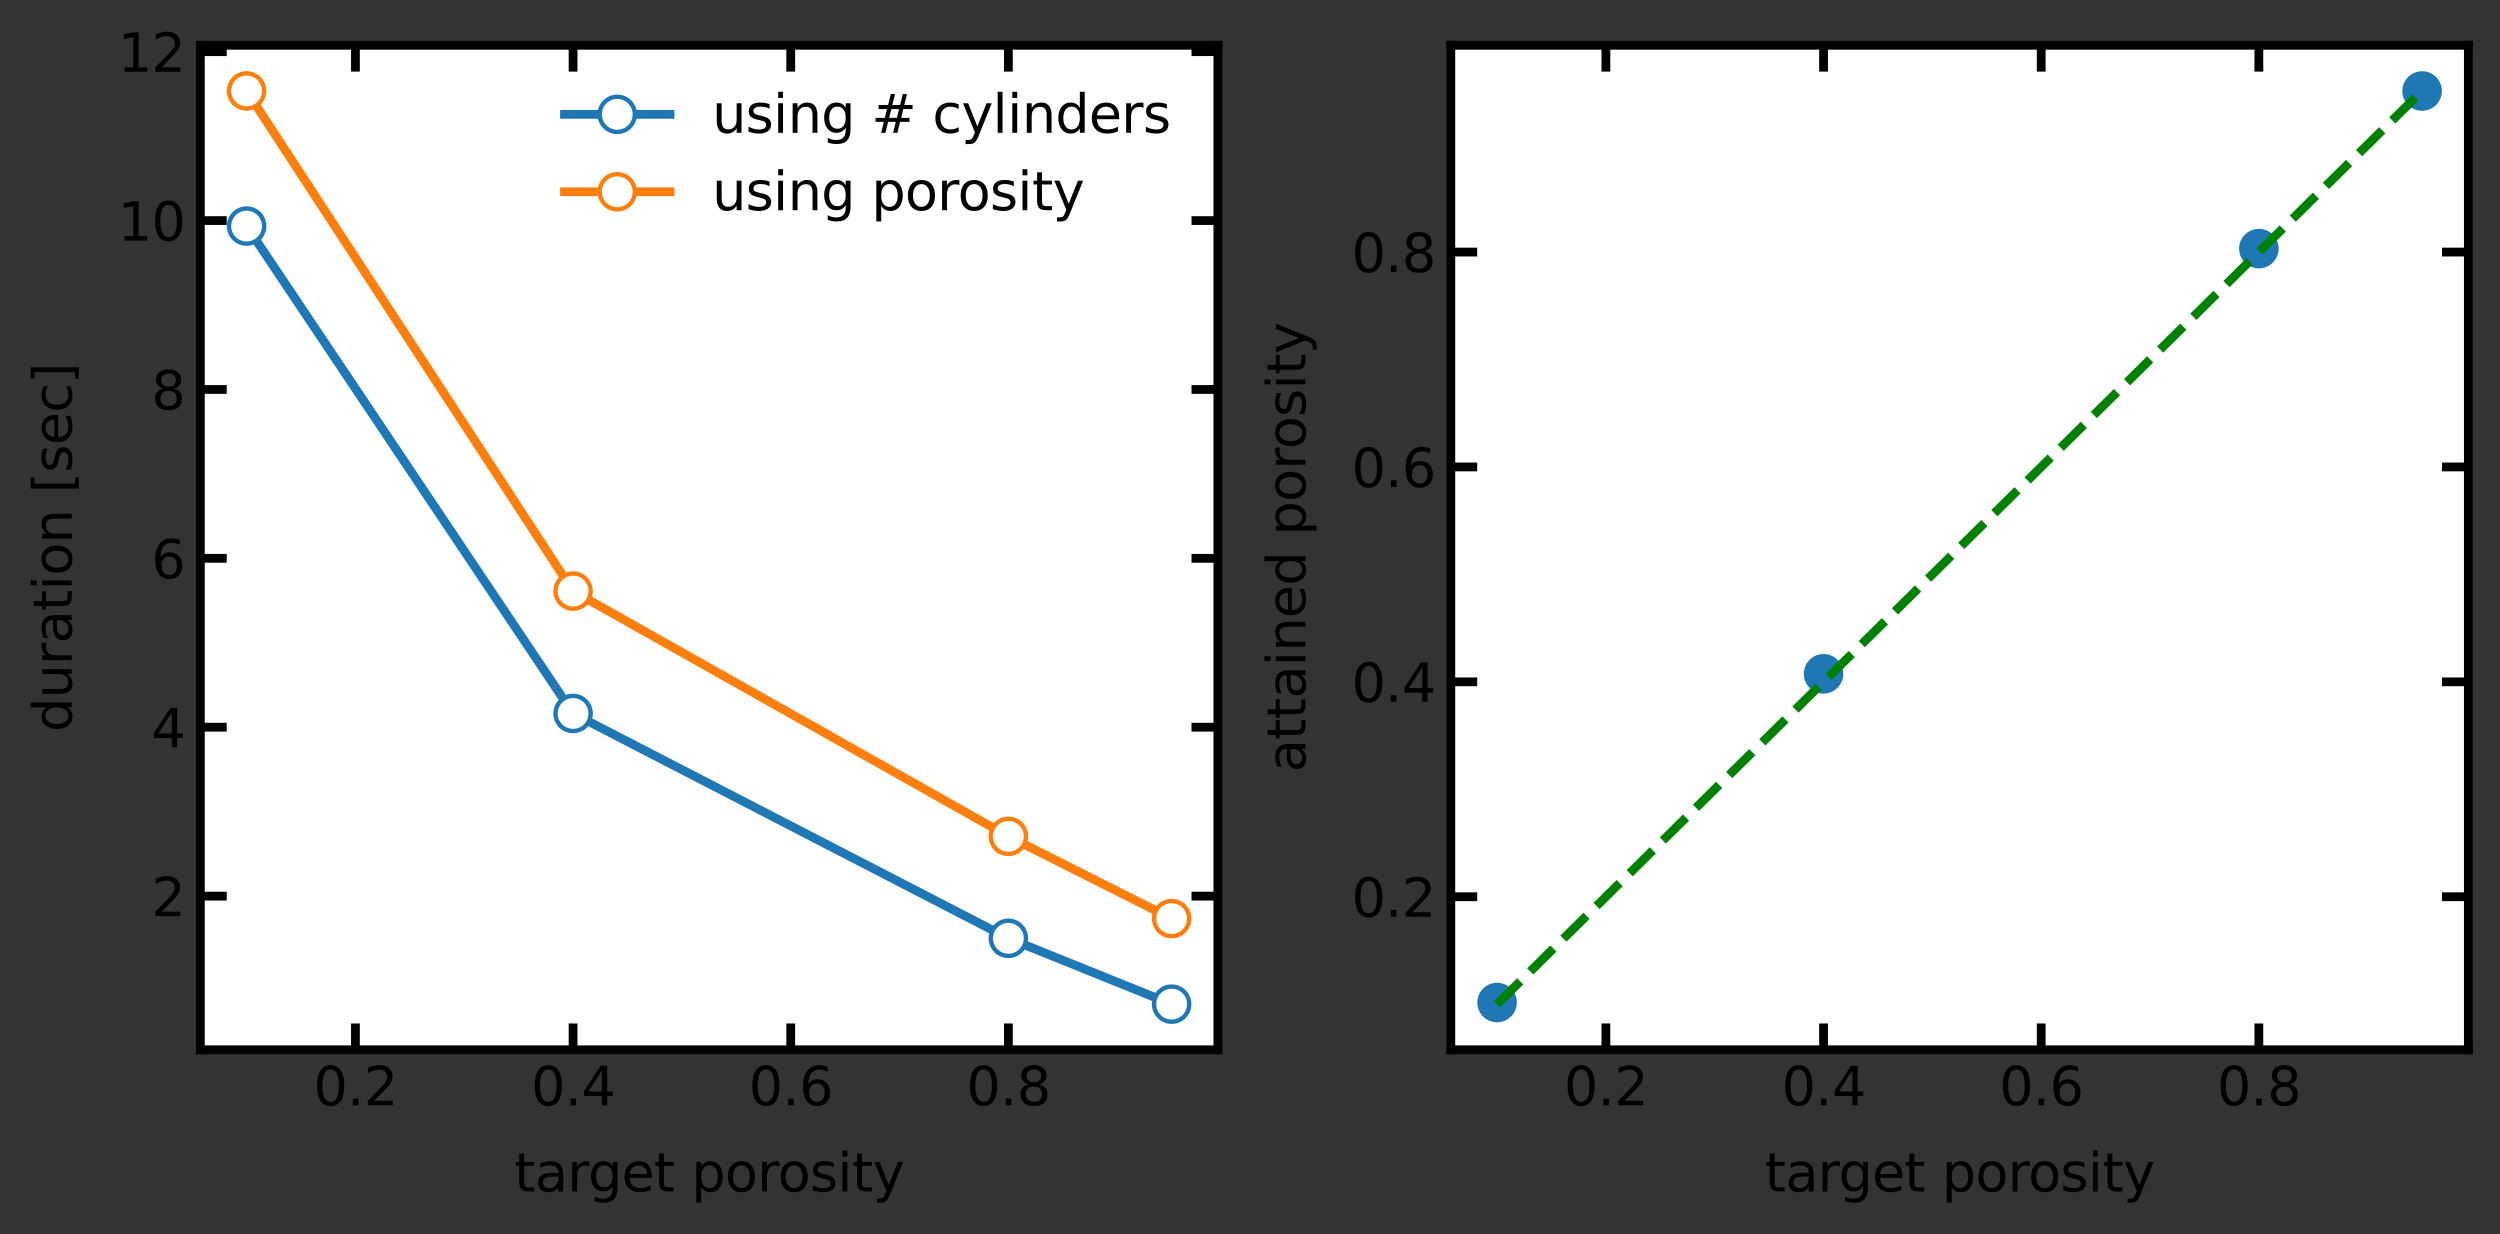 <?xml version="1.0" encoding="utf-8" standalone="no"?>
<!DOCTYPE svg PUBLIC "-//W3C//DTD SVG 1.1//EN"
  "http://www.w3.org/Graphics/SVG/1.1/DTD/svg11.dtd">
<svg xmlns:xlink="http://www.w3.org/1999/xlink" width="568.8pt" height="280.779pt" viewBox="0 0 568.8 280.779" xmlns="http://www.w3.org/2000/svg" version="1.1">
 <rect x="0" y="0" width="568.8" height="280.779" fill="#333333" stroke="none"/>
 <defs>
  <style type="text/css">*{stroke-linejoin: round; stroke-linecap: butt}</style>
 </defs>
 <g id="figure_1">
  <g id="patch_1">
   <path d="M 0 280.779 
L 568.8 280.779 
L 568.8 0 
L 0 0 
L 0 280.779 
z
" style="fill: none"/>
  </g>
  <g id="axes_1">
   <g id="patch_2">
    <path d="M 45.584 238.852 
L 277.093 238.852 
L 277.093 10.298 
L 45.584 10.298 
z
" style="fill: #ffffff"/>
   </g>
   <g id="matplotlib.axis_1">
    <g id="xtick_1">
     <g id="line2d_1">
      <defs>
       <path id="m24ce627142" d="M 0 0 
L 0 -6 
" style="stroke: #000000; stroke-width: 2"/>
      </defs>
      <g>
       <use xlink:href="#m24ce627142" x="80.867" y="238.852" style="fill: #ffffff; stroke: #000000; stroke-width: 2"/>
      </g>
     </g>
     <g id="line2d_2">
      <defs>
       <path id="me3e4824bf6" d="M 0 0 
L 0 6 
" style="stroke: #000000; stroke-width: 2"/>
      </defs>
      <g>
       <use xlink:href="#me3e4824bf6" x="80.867" y="10.298" style="fill: #ffffff; stroke: #000000; stroke-width: 2"/>
      </g>
     </g>
     <g id="text_1">
      <!-- 0.2 -->
      <g transform="translate(71.325 251.47)scale(0.12 -0.12)">
       <defs>
        <path id="DejaVuSans-30" d="M 2034 4250 
Q 1547 4250 1301 3770 
Q 1056 3291 1056 2328 
Q 1056 1369 1301 889 
Q 1547 409 2034 409 
Q 2525 409 2770 889 
Q 3016 1369 3016 2328 
Q 3016 3291 2770 3770 
Q 2525 4250 2034 4250 
z
M 2034 4750 
Q 2819 4750 3233 4129 
Q 3647 3509 3647 2328 
Q 3647 1150 3233 529 
Q 2819 -91 2034 -91 
Q 1250 -91 836 529 
Q 422 1150 422 2328 
Q 422 3509 836 4129 
Q 1250 4750 2034 4750 
z
" transform="scale(0.016)"/>
        <path id="DejaVuSans-2e" d="M 684 794 
L 1344 794 
L 1344 0 
L 684 0 
L 684 794 
z
" transform="scale(0.016)"/>
        <path id="DejaVuSans-32" d="M 1228 531 
L 3431 531 
L 3431 0 
L 469 0 
L 469 531 
Q 828 903 1448 1529 
Q 2069 2156 2228 2338 
Q 2531 2678 2651 2914 
Q 2772 3150 2772 3378 
Q 2772 3750 2511 3984 
Q 2250 4219 1831 4219 
Q 1534 4219 1204 4116 
Q 875 4013 500 3803 
L 500 4441 
Q 881 4594 1212 4672 
Q 1544 4750 1819 4750 
Q 2544 4750 2975 4387 
Q 3406 4025 3406 3419 
Q 3406 3131 3298 2873 
Q 3191 2616 2906 2266 
Q 2828 2175 2409 1742 
Q 1991 1309 1228 531 
z
" transform="scale(0.016)"/>
       </defs>
       <use xlink:href="#DejaVuSans-30"/>
       <use xlink:href="#DejaVuSans-2e" x="63.623"/>
       <use xlink:href="#DejaVuSans-32" x="95.41"/>
      </g>
     </g>
    </g>
    <g id="xtick_2">
     <g id="line2d_3">
      <g>
       <use xlink:href="#m24ce627142" x="130.388" y="238.852" style="fill: #ffffff; stroke: #000000; stroke-width: 2"/>
      </g>
     </g>
     <g id="line2d_4">
      <g>
       <use xlink:href="#me3e4824bf6" x="130.388" y="10.298" style="fill: #ffffff; stroke: #000000; stroke-width: 2"/>
      </g>
     </g>
     <g id="text_2">
      <!-- 0.4 -->
      <g transform="translate(120.846 251.47)scale(0.12 -0.12)">
       <defs>
        <path id="DejaVuSans-34" d="M 2419 4116 
L 825 1625 
L 2419 1625 
L 2419 4116 
z
M 2253 4666 
L 3047 4666 
L 3047 1625 
L 3713 1625 
L 3713 1100 
L 3047 1100 
L 3047 0 
L 2419 0 
L 2419 1100 
L 313 1100 
L 313 1709 
L 2253 4666 
z
" transform="scale(0.016)"/>
       </defs>
       <use xlink:href="#DejaVuSans-30"/>
       <use xlink:href="#DejaVuSans-2e" x="63.623"/>
       <use xlink:href="#DejaVuSans-34" x="95.41"/>
      </g>
     </g>
    </g>
    <g id="xtick_3">
     <g id="line2d_5">
      <g>
       <use xlink:href="#m24ce627142" x="179.909" y="238.852" style="fill: #ffffff; stroke: #000000; stroke-width: 2"/>
      </g>
     </g>
     <g id="line2d_6">
      <g>
       <use xlink:href="#me3e4824bf6" x="179.909" y="10.298" style="fill: #ffffff; stroke: #000000; stroke-width: 2"/>
      </g>
     </g>
     <g id="text_3">
      <!-- 0.6 -->
      <g transform="translate(170.367 251.47)scale(0.12 -0.12)">
       <defs>
        <path id="DejaVuSans-36" d="M 2113 2584 
Q 1688 2584 1439 2293 
Q 1191 2003 1191 1497 
Q 1191 994 1439 701 
Q 1688 409 2113 409 
Q 2538 409 2786 701 
Q 3034 994 3034 1497 
Q 3034 2003 2786 2293 
Q 2538 2584 2113 2584 
z
M 3366 4563 
L 3366 3988 
Q 3128 4100 2886 4159 
Q 2644 4219 2406 4219 
Q 1781 4219 1451 3797 
Q 1122 3375 1075 2522 
Q 1259 2794 1537 2939 
Q 1816 3084 2150 3084 
Q 2853 3084 3261 2657 
Q 3669 2231 3669 1497 
Q 3669 778 3244 343 
Q 2819 -91 2113 -91 
Q 1303 -91 875 529 
Q 447 1150 447 2328 
Q 447 3434 972 4092 
Q 1497 4750 2381 4750 
Q 2619 4750 2861 4703 
Q 3103 4656 3366 4563 
z
" transform="scale(0.016)"/>
       </defs>
       <use xlink:href="#DejaVuSans-30"/>
       <use xlink:href="#DejaVuSans-2e" x="63.623"/>
       <use xlink:href="#DejaVuSans-36" x="95.41"/>
      </g>
     </g>
    </g>
    <g id="xtick_4">
     <g id="line2d_7">
      <g>
       <use xlink:href="#m24ce627142" x="229.429" y="238.852" style="fill: #ffffff; stroke: #000000; stroke-width: 2"/>
      </g>
     </g>
     <g id="line2d_8">
      <g>
       <use xlink:href="#me3e4824bf6" x="229.429" y="10.298" style="fill: #ffffff; stroke: #000000; stroke-width: 2"/>
      </g>
     </g>
     <g id="text_4">
      <!-- 0.8 -->
      <g transform="translate(219.888 251.47)scale(0.12 -0.12)">
       <defs>
        <path id="DejaVuSans-38" d="M 2034 2216 
Q 1584 2216 1326 1975 
Q 1069 1734 1069 1313 
Q 1069 891 1326 650 
Q 1584 409 2034 409 
Q 2484 409 2743 651 
Q 3003 894 3003 1313 
Q 3003 1734 2745 1975 
Q 2488 2216 2034 2216 
z
M 1403 2484 
Q 997 2584 770 2862 
Q 544 3141 544 3541 
Q 544 4100 942 4425 
Q 1341 4750 2034 4750 
Q 2731 4750 3128 4425 
Q 3525 4100 3525 3541 
Q 3525 3141 3298 2862 
Q 3072 2584 2669 2484 
Q 3125 2378 3379 2068 
Q 3634 1759 3634 1313 
Q 3634 634 3220 271 
Q 2806 -91 2034 -91 
Q 1263 -91 848 271 
Q 434 634 434 1313 
Q 434 1759 690 2068 
Q 947 2378 1403 2484 
z
M 1172 3481 
Q 1172 3119 1398 2916 
Q 1625 2713 2034 2713 
Q 2441 2713 2670 2916 
Q 2900 3119 2900 3481 
Q 2900 3844 2670 4047 
Q 2441 4250 2034 4250 
Q 1625 4250 1398 4047 
Q 1172 3844 1172 3481 
z
" transform="scale(0.016)"/>
       </defs>
       <use xlink:href="#DejaVuSans-30"/>
       <use xlink:href="#DejaVuSans-2e" x="63.623"/>
       <use xlink:href="#DejaVuSans-38" x="95.41"/>
      </g>
     </g>
    </g>
    <g id="text_5">
     <!-- target porosity -->
     <g transform="translate(117.009 271.084)scale(0.12 -0.12)">
      <defs>
       <path id="DejaVuSans-74" d="M 1172 4494 
L 1172 3500 
L 2356 3500 
L 2356 3053 
L 1172 3053 
L 1172 1153 
Q 1172 725 1289 603 
Q 1406 481 1766 481 
L 2356 481 
L 2356 0 
L 1766 0 
Q 1100 0 847 248 
Q 594 497 594 1153 
L 594 3053 
L 172 3053 
L 172 3500 
L 594 3500 
L 594 4494 
L 1172 4494 
z
" transform="scale(0.016)"/>
       <path id="DejaVuSans-61" d="M 2194 1759 
Q 1497 1759 1228 1600 
Q 959 1441 959 1056 
Q 959 750 1161 570 
Q 1363 391 1709 391 
Q 2188 391 2477 730 
Q 2766 1069 2766 1631 
L 2766 1759 
L 2194 1759 
z
M 3341 1997 
L 3341 0 
L 2766 0 
L 2766 531 
Q 2569 213 2275 61 
Q 1981 -91 1556 -91 
Q 1019 -91 701 211 
Q 384 513 384 1019 
Q 384 1609 779 1909 
Q 1175 2209 1959 2209 
L 2766 2209 
L 2766 2266 
Q 2766 2663 2505 2880 
Q 2244 3097 1772 3097 
Q 1472 3097 1187 3025 
Q 903 2953 641 2809 
L 641 3341 
Q 956 3463 1253 3523 
Q 1550 3584 1831 3584 
Q 2591 3584 2966 3190 
Q 3341 2797 3341 1997 
z
" transform="scale(0.016)"/>
       <path id="DejaVuSans-72" d="M 2631 2963 
Q 2534 3019 2420 3045 
Q 2306 3072 2169 3072 
Q 1681 3072 1420 2755 
Q 1159 2438 1159 1844 
L 1159 0 
L 581 0 
L 581 3500 
L 1159 3500 
L 1159 2956 
Q 1341 3275 1631 3429 
Q 1922 3584 2338 3584 
Q 2397 3584 2469 3576 
Q 2541 3569 2628 3553 
L 2631 2963 
z
" transform="scale(0.016)"/>
       <path id="DejaVuSans-67" d="M 2906 1791 
Q 2906 2416 2648 2759 
Q 2391 3103 1925 3103 
Q 1463 3103 1205 2759 
Q 947 2416 947 1791 
Q 947 1169 1205 825 
Q 1463 481 1925 481 
Q 2391 481 2648 825 
Q 2906 1169 2906 1791 
z
M 3481 434 
Q 3481 -459 3084 -895 
Q 2688 -1331 1869 -1331 
Q 1566 -1331 1297 -1286 
Q 1028 -1241 775 -1147 
L 775 -588 
Q 1028 -725 1275 -790 
Q 1522 -856 1778 -856 
Q 2344 -856 2625 -561 
Q 2906 -266 2906 331 
L 2906 616 
Q 2728 306 2450 153 
Q 2172 0 1784 0 
Q 1141 0 747 490 
Q 353 981 353 1791 
Q 353 2603 747 3093 
Q 1141 3584 1784 3584 
Q 2172 3584 2450 3431 
Q 2728 3278 2906 2969 
L 2906 3500 
L 3481 3500 
L 3481 434 
z
" transform="scale(0.016)"/>
       <path id="DejaVuSans-65" d="M 3597 1894 
L 3597 1613 
L 953 1613 
Q 991 1019 1311 708 
Q 1631 397 2203 397 
Q 2534 397 2845 478 
Q 3156 559 3463 722 
L 3463 178 
Q 3153 47 2828 -22 
Q 2503 -91 2169 -91 
Q 1331 -91 842 396 
Q 353 884 353 1716 
Q 353 2575 817 3079 
Q 1281 3584 2069 3584 
Q 2775 3584 3186 3129 
Q 3597 2675 3597 1894 
z
M 3022 2063 
Q 3016 2534 2758 2815 
Q 2500 3097 2075 3097 
Q 1594 3097 1305 2825 
Q 1016 2553 972 2059 
L 3022 2063 
z
" transform="scale(0.016)"/>
       <path id="DejaVuSans-20" transform="scale(0.016)"/>
       <path id="DejaVuSans-70" d="M 1159 525 
L 1159 -1331 
L 581 -1331 
L 581 3500 
L 1159 3500 
L 1159 2969 
Q 1341 3281 1617 3432 
Q 1894 3584 2278 3584 
Q 2916 3584 3314 3078 
Q 3713 2572 3713 1747 
Q 3713 922 3314 415 
Q 2916 -91 2278 -91 
Q 1894 -91 1617 61 
Q 1341 213 1159 525 
z
M 3116 1747 
Q 3116 2381 2855 2742 
Q 2594 3103 2138 3103 
Q 1681 3103 1420 2742 
Q 1159 2381 1159 1747 
Q 1159 1113 1420 752 
Q 1681 391 2138 391 
Q 2594 391 2855 752 
Q 3116 1113 3116 1747 
z
" transform="scale(0.016)"/>
       <path id="DejaVuSans-6f" d="M 1959 3097 
Q 1497 3097 1228 2736 
Q 959 2375 959 1747 
Q 959 1119 1226 758 
Q 1494 397 1959 397 
Q 2419 397 2687 759 
Q 2956 1122 2956 1747 
Q 2956 2369 2687 2733 
Q 2419 3097 1959 3097 
z
M 1959 3584 
Q 2709 3584 3137 3096 
Q 3566 2609 3566 1747 
Q 3566 888 3137 398 
Q 2709 -91 1959 -91 
Q 1206 -91 779 398 
Q 353 888 353 1747 
Q 353 2609 779 3096 
Q 1206 3584 1959 3584 
z
" transform="scale(0.016)"/>
       <path id="DejaVuSans-73" d="M 2834 3397 
L 2834 2853 
Q 2591 2978 2328 3040 
Q 2066 3103 1784 3103 
Q 1356 3103 1142 2972 
Q 928 2841 928 2578 
Q 928 2378 1081 2264 
Q 1234 2150 1697 2047 
L 1894 2003 
Q 2506 1872 2764 1633 
Q 3022 1394 3022 966 
Q 3022 478 2636 193 
Q 2250 -91 1575 -91 
Q 1294 -91 989 -36 
Q 684 19 347 128 
L 347 722 
Q 666 556 975 473 
Q 1284 391 1588 391 
Q 1994 391 2212 530 
Q 2431 669 2431 922 
Q 2431 1156 2273 1281 
Q 2116 1406 1581 1522 
L 1381 1569 
Q 847 1681 609 1914 
Q 372 2147 372 2553 
Q 372 3047 722 3315 
Q 1072 3584 1716 3584 
Q 2034 3584 2315 3537 
Q 2597 3491 2834 3397 
z
" transform="scale(0.016)"/>
       <path id="DejaVuSans-69" d="M 603 3500 
L 1178 3500 
L 1178 0 
L 603 0 
L 603 3500 
z
M 603 4863 
L 1178 4863 
L 1178 4134 
L 603 4134 
L 603 4863 
z
" transform="scale(0.016)"/>
       <path id="DejaVuSans-79" d="M 2059 -325 
Q 1816 -950 1584 -1140 
Q 1353 -1331 966 -1331 
L 506 -1331 
L 506 -850 
L 844 -850 
Q 1081 -850 1212 -737 
Q 1344 -625 1503 -206 
L 1606 56 
L 191 3500 
L 800 3500 
L 1894 763 
L 2988 3500 
L 3597 3500 
L 2059 -325 
z
" transform="scale(0.016)"/>
      </defs>
      <use xlink:href="#DejaVuSans-74"/>
      <use xlink:href="#DejaVuSans-61" x="39.209"/>
      <use xlink:href="#DejaVuSans-72" x="100.488"/>
      <use xlink:href="#DejaVuSans-67" x="139.852"/>
      <use xlink:href="#DejaVuSans-65" x="203.328"/>
      <use xlink:href="#DejaVuSans-74" x="264.852"/>
      <use xlink:href="#DejaVuSans-20" x="304.061"/>
      <use xlink:href="#DejaVuSans-70" x="335.848"/>
      <use xlink:href="#DejaVuSans-6f" x="399.324"/>
      <use xlink:href="#DejaVuSans-72" x="460.506"/>
      <use xlink:href="#DejaVuSans-6f" x="499.369"/>
      <use xlink:href="#DejaVuSans-73" x="560.551"/>
      <use xlink:href="#DejaVuSans-69" x="612.65"/>
      <use xlink:href="#DejaVuSans-74" x="640.434"/>
      <use xlink:href="#DejaVuSans-79" x="679.643"/>
     </g>
    </g>
   </g>
   <g id="matplotlib.axis_2">
    <g id="ytick_1">
     <g id="line2d_9">
      <defs>
       <path id="me5e1a77a91" d="M 0 0 
L 6 0 
" style="stroke: #000000; stroke-width: 2"/>
      </defs>
      <g>
       <use xlink:href="#me5e1a77a91" x="45.584" y="203.884" style="fill: #ffffff; stroke: #000000; stroke-width: 2"/>
      </g>
     </g>
     <g id="line2d_10">
      <defs>
       <path id="m0241e35b07" d="M 0 0 
L -6 0 
" style="stroke: #000000; stroke-width: 2"/>
      </defs>
      <g>
       <use xlink:href="#m0241e35b07" x="277.093" y="203.884" style="fill: #ffffff; stroke: #000000; stroke-width: 2"/>
      </g>
     </g>
     <g id="text_6">
      <!-- 2 -->
      <g transform="translate(34.449 208.443)scale(0.12 -0.12)">
       <use xlink:href="#DejaVuSans-32"/>
      </g>
     </g>
    </g>
    <g id="ytick_2">
     <g id="line2d_11">
      <g>
       <use xlink:href="#me5e1a77a91" x="45.584" y="165.459" style="fill: #ffffff; stroke: #000000; stroke-width: 2"/>
      </g>
     </g>
     <g id="line2d_12">
      <g>
       <use xlink:href="#m0241e35b07" x="277.093" y="165.459" style="fill: #ffffff; stroke: #000000; stroke-width: 2"/>
      </g>
     </g>
     <g id="text_7">
      <!-- 4 -->
      <g transform="translate(34.449 170.018)scale(0.12 -0.12)">
       <use xlink:href="#DejaVuSans-34"/>
      </g>
     </g>
    </g>
    <g id="ytick_3">
     <g id="line2d_13">
      <g>
       <use xlink:href="#me5e1a77a91" x="45.584" y="127.034" style="fill: #ffffff; stroke: #000000; stroke-width: 2"/>
      </g>
     </g>
     <g id="line2d_14">
      <g>
       <use xlink:href="#m0241e35b07" x="277.093" y="127.034" style="fill: #ffffff; stroke: #000000; stroke-width: 2"/>
      </g>
     </g>
     <g id="text_8">
      <!-- 6 -->
      <g transform="translate(34.449 131.593)scale(0.12 -0.12)">
       <use xlink:href="#DejaVuSans-36"/>
      </g>
     </g>
    </g>
    <g id="ytick_4">
     <g id="line2d_15">
      <g>
       <use xlink:href="#me5e1a77a91" x="45.584" y="88.609" style="fill: #ffffff; stroke: #000000; stroke-width: 2"/>
      </g>
     </g>
     <g id="line2d_16">
      <g>
       <use xlink:href="#m0241e35b07" x="277.093" y="88.609" style="fill: #ffffff; stroke: #000000; stroke-width: 2"/>
      </g>
     </g>
     <g id="text_9">
      <!-- 8 -->
      <g transform="translate(34.449 93.168)scale(0.12 -0.12)">
       <use xlink:href="#DejaVuSans-38"/>
      </g>
     </g>
    </g>
    <g id="ytick_5">
     <g id="line2d_17">
      <g>
       <use xlink:href="#me5e1a77a91" x="45.584" y="50.184" style="fill: #ffffff; stroke: #000000; stroke-width: 2"/>
      </g>
     </g>
     <g id="line2d_18">
      <g>
       <use xlink:href="#m0241e35b07" x="277.093" y="50.184" style="fill: #ffffff; stroke: #000000; stroke-width: 2"/>
      </g>
     </g>
     <g id="text_10">
      <!-- 10 -->
      <g transform="translate(26.814 54.743)scale(0.12 -0.12)">
       <defs>
        <path id="DejaVuSans-31" d="M 794 531 
L 1825 531 
L 1825 4091 
L 703 3866 
L 703 4441 
L 1819 4666 
L 2450 4666 
L 2450 531 
L 3481 531 
L 3481 0 
L 794 0 
L 794 531 
z
" transform="scale(0.016)"/>
       </defs>
       <use xlink:href="#DejaVuSans-31"/>
       <use xlink:href="#DejaVuSans-30" x="63.623"/>
      </g>
     </g>
    </g>
    <g id="ytick_6">
     <g id="line2d_19">
      <g>
       <use xlink:href="#me5e1a77a91" x="45.584" y="11.759" style="fill: #ffffff; stroke: #000000; stroke-width: 2"/>
      </g>
     </g>
     <g id="line2d_20">
      <g>
       <use xlink:href="#m0241e35b07" x="277.093" y="11.759" style="fill: #ffffff; stroke: #000000; stroke-width: 2"/>
      </g>
     </g>
     <g id="text_11">
      <!-- 12 -->
      <g transform="translate(26.814 16.318)scale(0.12 -0.12)">
       <use xlink:href="#DejaVuSans-31"/>
       <use xlink:href="#DejaVuSans-32" x="63.623"/>
      </g>
     </g>
    </g>
    <g id="text_12">
     <!-- duration [sec] -->
     <g transform="translate(16.318 166.528)rotate(-90)scale(0.12 -0.12)">
      <defs>
       <path id="DejaVuSans-64" d="M 2906 2969 
L 2906 4863 
L 3481 4863 
L 3481 0 
L 2906 0 
L 2906 525 
Q 2725 213 2448 61 
Q 2172 -91 1784 -91 
Q 1150 -91 751 415 
Q 353 922 353 1747 
Q 353 2572 751 3078 
Q 1150 3584 1784 3584 
Q 2172 3584 2448 3432 
Q 2725 3281 2906 2969 
z
M 947 1747 
Q 947 1113 1208 752 
Q 1469 391 1925 391 
Q 2381 391 2643 752 
Q 2906 1113 2906 1747 
Q 2906 2381 2643 2742 
Q 2381 3103 1925 3103 
Q 1469 3103 1208 2742 
Q 947 2381 947 1747 
z
" transform="scale(0.016)"/>
       <path id="DejaVuSans-75" d="M 544 1381 
L 544 3500 
L 1119 3500 
L 1119 1403 
Q 1119 906 1312 657 
Q 1506 409 1894 409 
Q 2359 409 2629 706 
Q 2900 1003 2900 1516 
L 2900 3500 
L 3475 3500 
L 3475 0 
L 2900 0 
L 2900 538 
Q 2691 219 2414 64 
Q 2138 -91 1772 -91 
Q 1169 -91 856 284 
Q 544 659 544 1381 
z
M 1991 3584 
L 1991 3584 
z
" transform="scale(0.016)"/>
       <path id="DejaVuSans-6e" d="M 3513 2113 
L 3513 0 
L 2938 0 
L 2938 2094 
Q 2938 2591 2744 2837 
Q 2550 3084 2163 3084 
Q 1697 3084 1428 2787 
Q 1159 2491 1159 1978 
L 1159 0 
L 581 0 
L 581 3500 
L 1159 3500 
L 1159 2956 
Q 1366 3272 1645 3428 
Q 1925 3584 2291 3584 
Q 2894 3584 3203 3211 
Q 3513 2838 3513 2113 
z
" transform="scale(0.016)"/>
       <path id="DejaVuSans-5b" d="M 550 4863 
L 1875 4863 
L 1875 4416 
L 1125 4416 
L 1125 -397 
L 1875 -397 
L 1875 -844 
L 550 -844 
L 550 4863 
z
" transform="scale(0.016)"/>
       <path id="DejaVuSans-63" d="M 3122 3366 
L 3122 2828 
Q 2878 2963 2633 3030 
Q 2388 3097 2138 3097 
Q 1578 3097 1268 2742 
Q 959 2388 959 1747 
Q 959 1106 1268 751 
Q 1578 397 2138 397 
Q 2388 397 2633 464 
Q 2878 531 3122 666 
L 3122 134 
Q 2881 22 2623 -34 
Q 2366 -91 2075 -91 
Q 1284 -91 818 406 
Q 353 903 353 1747 
Q 353 2603 823 3093 
Q 1294 3584 2113 3584 
Q 2378 3584 2631 3529 
Q 2884 3475 3122 3366 
z
" transform="scale(0.016)"/>
       <path id="DejaVuSans-5d" d="M 1947 4863 
L 1947 -844 
L 622 -844 
L 622 -397 
L 1369 -397 
L 1369 4416 
L 622 4416 
L 622 4863 
L 1947 4863 
z
" transform="scale(0.016)"/>
      </defs>
      <use xlink:href="#DejaVuSans-64"/>
      <use xlink:href="#DejaVuSans-75" x="63.477"/>
      <use xlink:href="#DejaVuSans-72" x="126.855"/>
      <use xlink:href="#DejaVuSans-61" x="167.969"/>
      <use xlink:href="#DejaVuSans-74" x="229.248"/>
      <use xlink:href="#DejaVuSans-69" x="268.457"/>
      <use xlink:href="#DejaVuSans-6f" x="296.24"/>
      <use xlink:href="#DejaVuSans-6e" x="357.422"/>
      <use xlink:href="#DejaVuSans-20" x="420.801"/>
      <use xlink:href="#DejaVuSans-5b" x="452.588"/>
      <use xlink:href="#DejaVuSans-73" x="491.602"/>
      <use xlink:href="#DejaVuSans-65" x="543.701"/>
      <use xlink:href="#DejaVuSans-63" x="605.225"/>
      <use xlink:href="#DejaVuSans-5d" x="660.205"/>
     </g>
    </g>
   </g>
   <g id="line2d_21">
    <path d="M 56.107 51.437 
L 130.388 162.327 
L 229.429 213.486 
L 266.57 228.463 
" clip-path="url(#pfd49a3aea6)" style="fill: none; stroke: #1f77b4; stroke-width: 2; stroke-linecap: square"/>
    <defs>
     <path id="ma1669c9c63" d="M 0 4 
C 1.061 4 2.078 3.579 2.828 2.828 
C 3.579 2.078 4 1.061 4 0 
C 4 -1.061 3.579 -2.078 2.828 -2.828 
C 2.078 -3.579 1.061 -4 0 -4 
C -1.061 -4 -2.078 -3.579 -2.828 -2.828 
C -3.579 -2.078 -4 -1.061 -4 0 
C -4 1.061 -3.579 2.078 -2.828 2.828 
C -2.078 3.579 -1.061 4 0 4 
z
" style="stroke: #1f77b4"/>
    </defs>
    <g clip-path="url(#pfd49a3aea6)">
     <use xlink:href="#ma1669c9c63" x="56.107" y="51.437" style="fill: #ffffff; stroke: #1f77b4"/>
     <use xlink:href="#ma1669c9c63" x="130.388" y="162.327" style="fill: #ffffff; stroke: #1f77b4"/>
     <use xlink:href="#ma1669c9c63" x="229.429" y="213.486" style="fill: #ffffff; stroke: #1f77b4"/>
     <use xlink:href="#ma1669c9c63" x="266.57" y="228.463" style="fill: #ffffff; stroke: #1f77b4"/>
    </g>
   </g>
   <g id="line2d_22">
    <path d="M 56.107 20.687 
L 130.388 134.491 
L 229.429 190.29 
L 266.57 208.995 
" clip-path="url(#pfd49a3aea6)" style="fill: none; stroke: #ff7f0e; stroke-width: 2; stroke-linecap: square"/>
    <defs>
     <path id="m1b4d6f3a44" d="M 0 4 
C 1.061 4 2.078 3.579 2.828 2.828 
C 3.579 2.078 4 1.061 4 0 
C 4 -1.061 3.579 -2.078 2.828 -2.828 
C 2.078 -3.579 1.061 -4 0 -4 
C -1.061 -4 -2.078 -3.579 -2.828 -2.828 
C -3.579 -2.078 -4 -1.061 -4 0 
C -4 1.061 -3.579 2.078 -2.828 2.828 
C -2.078 3.579 -1.061 4 0 4 
z
" style="stroke: #ff7f0e"/>
    </defs>
    <g clip-path="url(#pfd49a3aea6)">
     <use xlink:href="#m1b4d6f3a44" x="56.107" y="20.687" style="fill: #ffffff; stroke: #ff7f0e"/>
     <use xlink:href="#m1b4d6f3a44" x="130.388" y="134.491" style="fill: #ffffff; stroke: #ff7f0e"/>
     <use xlink:href="#m1b4d6f3a44" x="229.429" y="190.29" style="fill: #ffffff; stroke: #ff7f0e"/>
     <use xlink:href="#m1b4d6f3a44" x="266.57" y="208.995" style="fill: #ffffff; stroke: #ff7f0e"/>
    </g>
   </g>
   <g id="patch_3">
    <path d="M 45.584 238.852 
L 45.584 10.298 
" style="fill: none; stroke: #000000; stroke-width: 2; stroke-linejoin: miter; stroke-linecap: square"/>
   </g>
   <g id="patch_4">
    <path d="M 277.093 238.852 
L 277.093 10.298 
" style="fill: none; stroke: #000000; stroke-width: 2; stroke-linejoin: miter; stroke-linecap: square"/>
   </g>
   <g id="patch_5">
    <path d="M 45.584 238.852 
L 277.093 238.852 
" style="fill: none; stroke: #000000; stroke-width: 2; stroke-linejoin: miter; stroke-linecap: square"/>
   </g>
   <g id="patch_6">
    <path d="M 45.584 10.298 
L 277.093 10.298 
" style="fill: none; stroke: #000000; stroke-width: 2; stroke-linejoin: miter; stroke-linecap: square"/>
   </g>
   <g id="legend_1">
    <g id="line2d_23">
     <path d="M 128.438 26.017 
L 140.438 26.017 
L 152.438 26.017 
" style="fill: none; stroke: #1f77b4; stroke-width: 2; stroke-linecap: square"/>
     <g>
      <use xlink:href="#ma1669c9c63" x="140.438" y="26.017" style="fill: #ffffff; stroke: #1f77b4"/>
     </g>
    </g>
    <g id="text_13">
     <!-- using # cylinders -->
     <g transform="translate(162.037 30.217)scale(0.12 -0.12)">
      <defs>
       <path id="DejaVuSans-23" d="M 3272 2816 
L 2363 2816 
L 2100 1772 
L 3016 1772 
L 3272 2816 
z
M 2803 4594 
L 2478 3297 
L 3391 3297 
L 3719 4594 
L 4219 4594 
L 3897 3297 
L 4872 3297 
L 4872 2816 
L 3775 2816 
L 3519 1772 
L 4513 1772 
L 4513 1294 
L 3397 1294 
L 3072 0 
L 2572 0 
L 2894 1294 
L 1978 1294 
L 1656 0 
L 1153 0 
L 1478 1294 
L 494 1294 
L 494 1772 
L 1594 1772 
L 1856 2816 
L 850 2816 
L 850 3297 
L 1978 3297 
L 2297 4594 
L 2803 4594 
z
" transform="scale(0.016)"/>
       <path id="DejaVuSans-6c" d="M 603 4863 
L 1178 4863 
L 1178 0 
L 603 0 
L 603 4863 
z
" transform="scale(0.016)"/>
      </defs>
      <use xlink:href="#DejaVuSans-75"/>
      <use xlink:href="#DejaVuSans-73" x="63.379"/>
      <use xlink:href="#DejaVuSans-69" x="115.479"/>
      <use xlink:href="#DejaVuSans-6e" x="143.262"/>
      <use xlink:href="#DejaVuSans-67" x="206.641"/>
      <use xlink:href="#DejaVuSans-20" x="270.117"/>
      <use xlink:href="#DejaVuSans-23" x="301.904"/>
      <use xlink:href="#DejaVuSans-20" x="385.693"/>
      <use xlink:href="#DejaVuSans-63" x="417.48"/>
      <use xlink:href="#DejaVuSans-79" x="472.461"/>
      <use xlink:href="#DejaVuSans-6c" x="531.641"/>
      <use xlink:href="#DejaVuSans-69" x="559.424"/>
      <use xlink:href="#DejaVuSans-6e" x="587.207"/>
      <use xlink:href="#DejaVuSans-64" x="650.586"/>
      <use xlink:href="#DejaVuSans-65" x="714.062"/>
      <use xlink:href="#DejaVuSans-72" x="775.586"/>
      <use xlink:href="#DejaVuSans-73" x="816.699"/>
     </g>
    </g>
    <g id="line2d_24">
     <path d="M 128.438 43.63 
L 140.438 43.63 
L 152.438 43.63 
" style="fill: none; stroke: #ff7f0e; stroke-width: 2; stroke-linecap: square"/>
     <g>
      <use xlink:href="#m1b4d6f3a44" x="140.438" y="43.63" style="fill: #ffffff; stroke: #ff7f0e"/>
     </g>
    </g>
    <g id="text_14">
     <!-- using porosity -->
     <g transform="translate(162.037 47.83)scale(0.12 -0.12)">
      <use xlink:href="#DejaVuSans-75"/>
      <use xlink:href="#DejaVuSans-73" x="63.379"/>
      <use xlink:href="#DejaVuSans-69" x="115.479"/>
      <use xlink:href="#DejaVuSans-6e" x="143.262"/>
      <use xlink:href="#DejaVuSans-67" x="206.641"/>
      <use xlink:href="#DejaVuSans-20" x="270.117"/>
      <use xlink:href="#DejaVuSans-70" x="301.904"/>
      <use xlink:href="#DejaVuSans-6f" x="365.381"/>
      <use xlink:href="#DejaVuSans-72" x="426.562"/>
      <use xlink:href="#DejaVuSans-6f" x="465.426"/>
      <use xlink:href="#DejaVuSans-73" x="526.607"/>
      <use xlink:href="#DejaVuSans-69" x="578.707"/>
      <use xlink:href="#DejaVuSans-74" x="606.49"/>
      <use xlink:href="#DejaVuSans-79" x="645.699"/>
     </g>
    </g>
   </g>
  </g>
  <g id="axes_2">
   <g id="patch_7">
    <path d="M 330.091 238.852 
L 561.6 238.852 
L 561.6 10.298 
L 330.091 10.298 
z
" style="fill: #ffffff"/>
   </g>
   <g id="PathCollection_1">
    <defs>
     <path id="m1083fc6361" d="M 0 4 
C 1.061 4 2.078 3.579 2.828 2.828 
C 3.579 2.078 4 1.061 4 0 
C 4 -1.061 3.579 -2.078 2.828 -2.828 
C 2.078 -3.579 1.061 -4 0 -4 
C -1.061 -4 -2.078 -3.579 -2.828 -2.828 
C -3.579 -2.078 -4 -1.061 -4 0 
C -4 1.061 -3.579 2.078 -2.828 2.828 
C -2.078 3.579 -1.061 4 0 4 
z
" style="stroke: #1f77b4"/>
    </defs>
    <g clip-path="url(#ped6e339020)">
     <use xlink:href="#m1083fc6361" x="340.614" y="228.094" style="fill: #1f77b4; stroke: #1f77b4"/>
     <use xlink:href="#m1083fc6361" x="414.895" y="153.305" style="fill: #1f77b4; stroke: #1f77b4"/>
     <use xlink:href="#m1083fc6361" x="513.936" y="56.564" style="fill: #1f77b4; stroke: #1f77b4"/>
     <use xlink:href="#m1083fc6361" x="551.077" y="20.704" style="fill: #1f77b4; stroke: #1f77b4"/>
    </g>
   </g>
   <g id="matplotlib.axis_3">
    <g id="xtick_5">
     <g id="line2d_25">
      <g>
       <use xlink:href="#m24ce627142" x="365.374" y="238.852" style="fill: #ffffff; stroke: #000000; stroke-width: 2"/>
      </g>
     </g>
     <g id="line2d_26">
      <g>
       <use xlink:href="#me3e4824bf6" x="365.374" y="10.298" style="fill: #ffffff; stroke: #000000; stroke-width: 2"/>
      </g>
     </g>
     <g id="text_15">
      <!-- 0.2 -->
      <g transform="translate(355.832 251.47)scale(0.12 -0.12)">
       <use xlink:href="#DejaVuSans-30"/>
       <use xlink:href="#DejaVuSans-2e" x="63.623"/>
       <use xlink:href="#DejaVuSans-32" x="95.41"/>
      </g>
     </g>
    </g>
    <g id="xtick_6">
     <g id="line2d_27">
      <g>
       <use xlink:href="#m24ce627142" x="414.895" y="238.852" style="fill: #ffffff; stroke: #000000; stroke-width: 2"/>
      </g>
     </g>
     <g id="line2d_28">
      <g>
       <use xlink:href="#me3e4824bf6" x="414.895" y="10.298" style="fill: #ffffff; stroke: #000000; stroke-width: 2"/>
      </g>
     </g>
     <g id="text_16">
      <!-- 0.4 -->
      <g transform="translate(405.353 251.47)scale(0.12 -0.12)">
       <use xlink:href="#DejaVuSans-30"/>
       <use xlink:href="#DejaVuSans-2e" x="63.623"/>
       <use xlink:href="#DejaVuSans-34" x="95.41"/>
      </g>
     </g>
    </g>
    <g id="xtick_7">
     <g id="line2d_29">
      <g>
       <use xlink:href="#m24ce627142" x="464.416" y="238.852" style="fill: #ffffff; stroke: #000000; stroke-width: 2"/>
      </g>
     </g>
     <g id="line2d_30">
      <g>
       <use xlink:href="#me3e4824bf6" x="464.416" y="10.298" style="fill: #ffffff; stroke: #000000; stroke-width: 2"/>
      </g>
     </g>
     <g id="text_17">
      <!-- 0.6 -->
      <g transform="translate(454.874 251.47)scale(0.12 -0.12)">
       <use xlink:href="#DejaVuSans-30"/>
       <use xlink:href="#DejaVuSans-2e" x="63.623"/>
       <use xlink:href="#DejaVuSans-36" x="95.41"/>
      </g>
     </g>
    </g>
    <g id="xtick_8">
     <g id="line2d_31">
      <g>
       <use xlink:href="#m24ce627142" x="513.936" y="238.852" style="fill: #ffffff; stroke: #000000; stroke-width: 2"/>
      </g>
     </g>
     <g id="line2d_32">
      <g>
       <use xlink:href="#me3e4824bf6" x="513.936" y="10.298" style="fill: #ffffff; stroke: #000000; stroke-width: 2"/>
      </g>
     </g>
     <g id="text_18">
      <!-- 0.8 -->
      <g transform="translate(504.394 251.47)scale(0.12 -0.12)">
       <use xlink:href="#DejaVuSans-30"/>
       <use xlink:href="#DejaVuSans-2e" x="63.623"/>
       <use xlink:href="#DejaVuSans-38" x="95.41"/>
      </g>
     </g>
    </g>
    <g id="text_19">
     <!-- target porosity -->
     <g transform="translate(401.516 271.084)scale(0.12 -0.12)">
      <use xlink:href="#DejaVuSans-74"/>
      <use xlink:href="#DejaVuSans-61" x="39.209"/>
      <use xlink:href="#DejaVuSans-72" x="100.488"/>
      <use xlink:href="#DejaVuSans-67" x="139.852"/>
      <use xlink:href="#DejaVuSans-65" x="203.328"/>
      <use xlink:href="#DejaVuSans-74" x="264.852"/>
      <use xlink:href="#DejaVuSans-20" x="304.061"/>
      <use xlink:href="#DejaVuSans-70" x="335.848"/>
      <use xlink:href="#DejaVuSans-6f" x="399.324"/>
      <use xlink:href="#DejaVuSans-72" x="460.506"/>
      <use xlink:href="#DejaVuSans-6f" x="499.369"/>
      <use xlink:href="#DejaVuSans-73" x="560.551"/>
      <use xlink:href="#DejaVuSans-69" x="612.65"/>
      <use xlink:href="#DejaVuSans-74" x="640.434"/>
      <use xlink:href="#DejaVuSans-79" x="679.643"/>
     </g>
    </g>
   </g>
   <g id="matplotlib.axis_4">
    <g id="ytick_7">
     <g id="line2d_33">
      <g>
       <use xlink:href="#me5e1a77a91" x="330.091" y="204.019" style="fill: #ffffff; stroke: #000000; stroke-width: 2"/>
      </g>
     </g>
     <g id="line2d_34">
      <g>
       <use xlink:href="#m0241e35b07" x="561.6" y="204.019" style="fill: #ffffff; stroke: #000000; stroke-width: 2"/>
      </g>
     </g>
     <g id="text_20">
      <!-- 0.2 -->
      <g transform="translate(307.507 208.578)scale(0.12 -0.12)">
       <use xlink:href="#DejaVuSans-30"/>
       <use xlink:href="#DejaVuSans-2e" x="63.623"/>
       <use xlink:href="#DejaVuSans-32" x="95.41"/>
      </g>
     </g>
    </g>
    <g id="ytick_8">
     <g id="line2d_35">
      <g>
       <use xlink:href="#me5e1a77a91" x="330.091" y="155.13" style="fill: #ffffff; stroke: #000000; stroke-width: 2"/>
      </g>
     </g>
     <g id="line2d_36">
      <g>
       <use xlink:href="#m0241e35b07" x="561.6" y="155.13" style="fill: #ffffff; stroke: #000000; stroke-width: 2"/>
      </g>
     </g>
     <g id="text_21">
      <!-- 0.4 -->
      <g transform="translate(307.507 159.689)scale(0.12 -0.12)">
       <use xlink:href="#DejaVuSans-30"/>
       <use xlink:href="#DejaVuSans-2e" x="63.623"/>
       <use xlink:href="#DejaVuSans-34" x="95.41"/>
      </g>
     </g>
    </g>
    <g id="ytick_9">
     <g id="line2d_37">
      <g>
       <use xlink:href="#me5e1a77a91" x="330.091" y="106.242" style="fill: #ffffff; stroke: #000000; stroke-width: 2"/>
      </g>
     </g>
     <g id="line2d_38">
      <g>
       <use xlink:href="#m0241e35b07" x="561.6" y="106.242" style="fill: #ffffff; stroke: #000000; stroke-width: 2"/>
      </g>
     </g>
     <g id="text_22">
      <!-- 0.6 -->
      <g transform="translate(307.507 110.801)scale(0.12 -0.12)">
       <use xlink:href="#DejaVuSans-30"/>
       <use xlink:href="#DejaVuSans-2e" x="63.623"/>
       <use xlink:href="#DejaVuSans-36" x="95.41"/>
      </g>
     </g>
    </g>
    <g id="ytick_10">
     <g id="line2d_39">
      <g>
       <use xlink:href="#me5e1a77a91" x="330.091" y="57.353" style="fill: #ffffff; stroke: #000000; stroke-width: 2"/>
      </g>
     </g>
     <g id="line2d_40">
      <g>
       <use xlink:href="#m0241e35b07" x="561.6" y="57.353" style="fill: #ffffff; stroke: #000000; stroke-width: 2"/>
      </g>
     </g>
     <g id="text_23">
      <!-- 0.8 -->
      <g transform="translate(307.507 61.913)scale(0.12 -0.12)">
       <use xlink:href="#DejaVuSans-30"/>
       <use xlink:href="#DejaVuSans-2e" x="63.623"/>
       <use xlink:href="#DejaVuSans-38" x="95.41"/>
      </g>
     </g>
    </g>
    <g id="text_24">
     <!-- attained porosity -->
     <g transform="translate(297.011 175.689)rotate(-90)scale(0.12 -0.12)">
      <use xlink:href="#DejaVuSans-61"/>
      <use xlink:href="#DejaVuSans-74" x="61.279"/>
      <use xlink:href="#DejaVuSans-74" x="100.488"/>
      <use xlink:href="#DejaVuSans-61" x="139.697"/>
      <use xlink:href="#DejaVuSans-69" x="200.977"/>
      <use xlink:href="#DejaVuSans-6e" x="228.76"/>
      <use xlink:href="#DejaVuSans-65" x="292.139"/>
      <use xlink:href="#DejaVuSans-64" x="353.662"/>
      <use xlink:href="#DejaVuSans-20" x="417.139"/>
      <use xlink:href="#DejaVuSans-70" x="448.926"/>
      <use xlink:href="#DejaVuSans-6f" x="512.402"/>
      <use xlink:href="#DejaVuSans-72" x="573.584"/>
      <use xlink:href="#DejaVuSans-6f" x="612.447"/>
      <use xlink:href="#DejaVuSans-73" x="673.629"/>
      <use xlink:href="#DejaVuSans-69" x="725.729"/>
      <use xlink:href="#DejaVuSans-74" x="753.512"/>
      <use xlink:href="#DejaVuSans-79" x="792.721"/>
     </g>
    </g>
   </g>
   <g id="line2d_41">
    <path d="M 340.614 228.463 
L 414.895 155.13 
L 513.936 57.353 
L 551.077 20.687 
" clip-path="url(#ped6e339020)" style="fill: none; stroke-dasharray: 7.4,3.2; stroke-dashoffset: 0; stroke: #008000; stroke-width: 2"/>
   </g>
   <g id="patch_8">
    <path d="M 330.091 238.852 
L 330.091 10.298 
" style="fill: none; stroke: #000000; stroke-width: 2; stroke-linejoin: miter; stroke-linecap: square"/>
   </g>
   <g id="patch_9">
    <path d="M 561.6 238.852 
L 561.6 10.298 
" style="fill: none; stroke: #000000; stroke-width: 2; stroke-linejoin: miter; stroke-linecap: square"/>
   </g>
   <g id="patch_10">
    <path d="M 330.091 238.852 
L 561.6 238.852 
" style="fill: none; stroke: #000000; stroke-width: 2; stroke-linejoin: miter; stroke-linecap: square"/>
   </g>
   <g id="patch_11">
    <path d="M 330.091 10.298 
L 561.6 10.298 
" style="fill: none; stroke: #000000; stroke-width: 2; stroke-linejoin: miter; stroke-linecap: square"/>
   </g>
  </g>
 </g>
 <defs>
  <clipPath id="pfd49a3aea6">
   <rect x="45.584" y="10.298" width="231.509" height="228.553"/>
  </clipPath>
  <clipPath id="ped6e339020">
   <rect x="330.091" y="10.298" width="231.509" height="228.553"/>
  </clipPath>
 </defs>
</svg>
